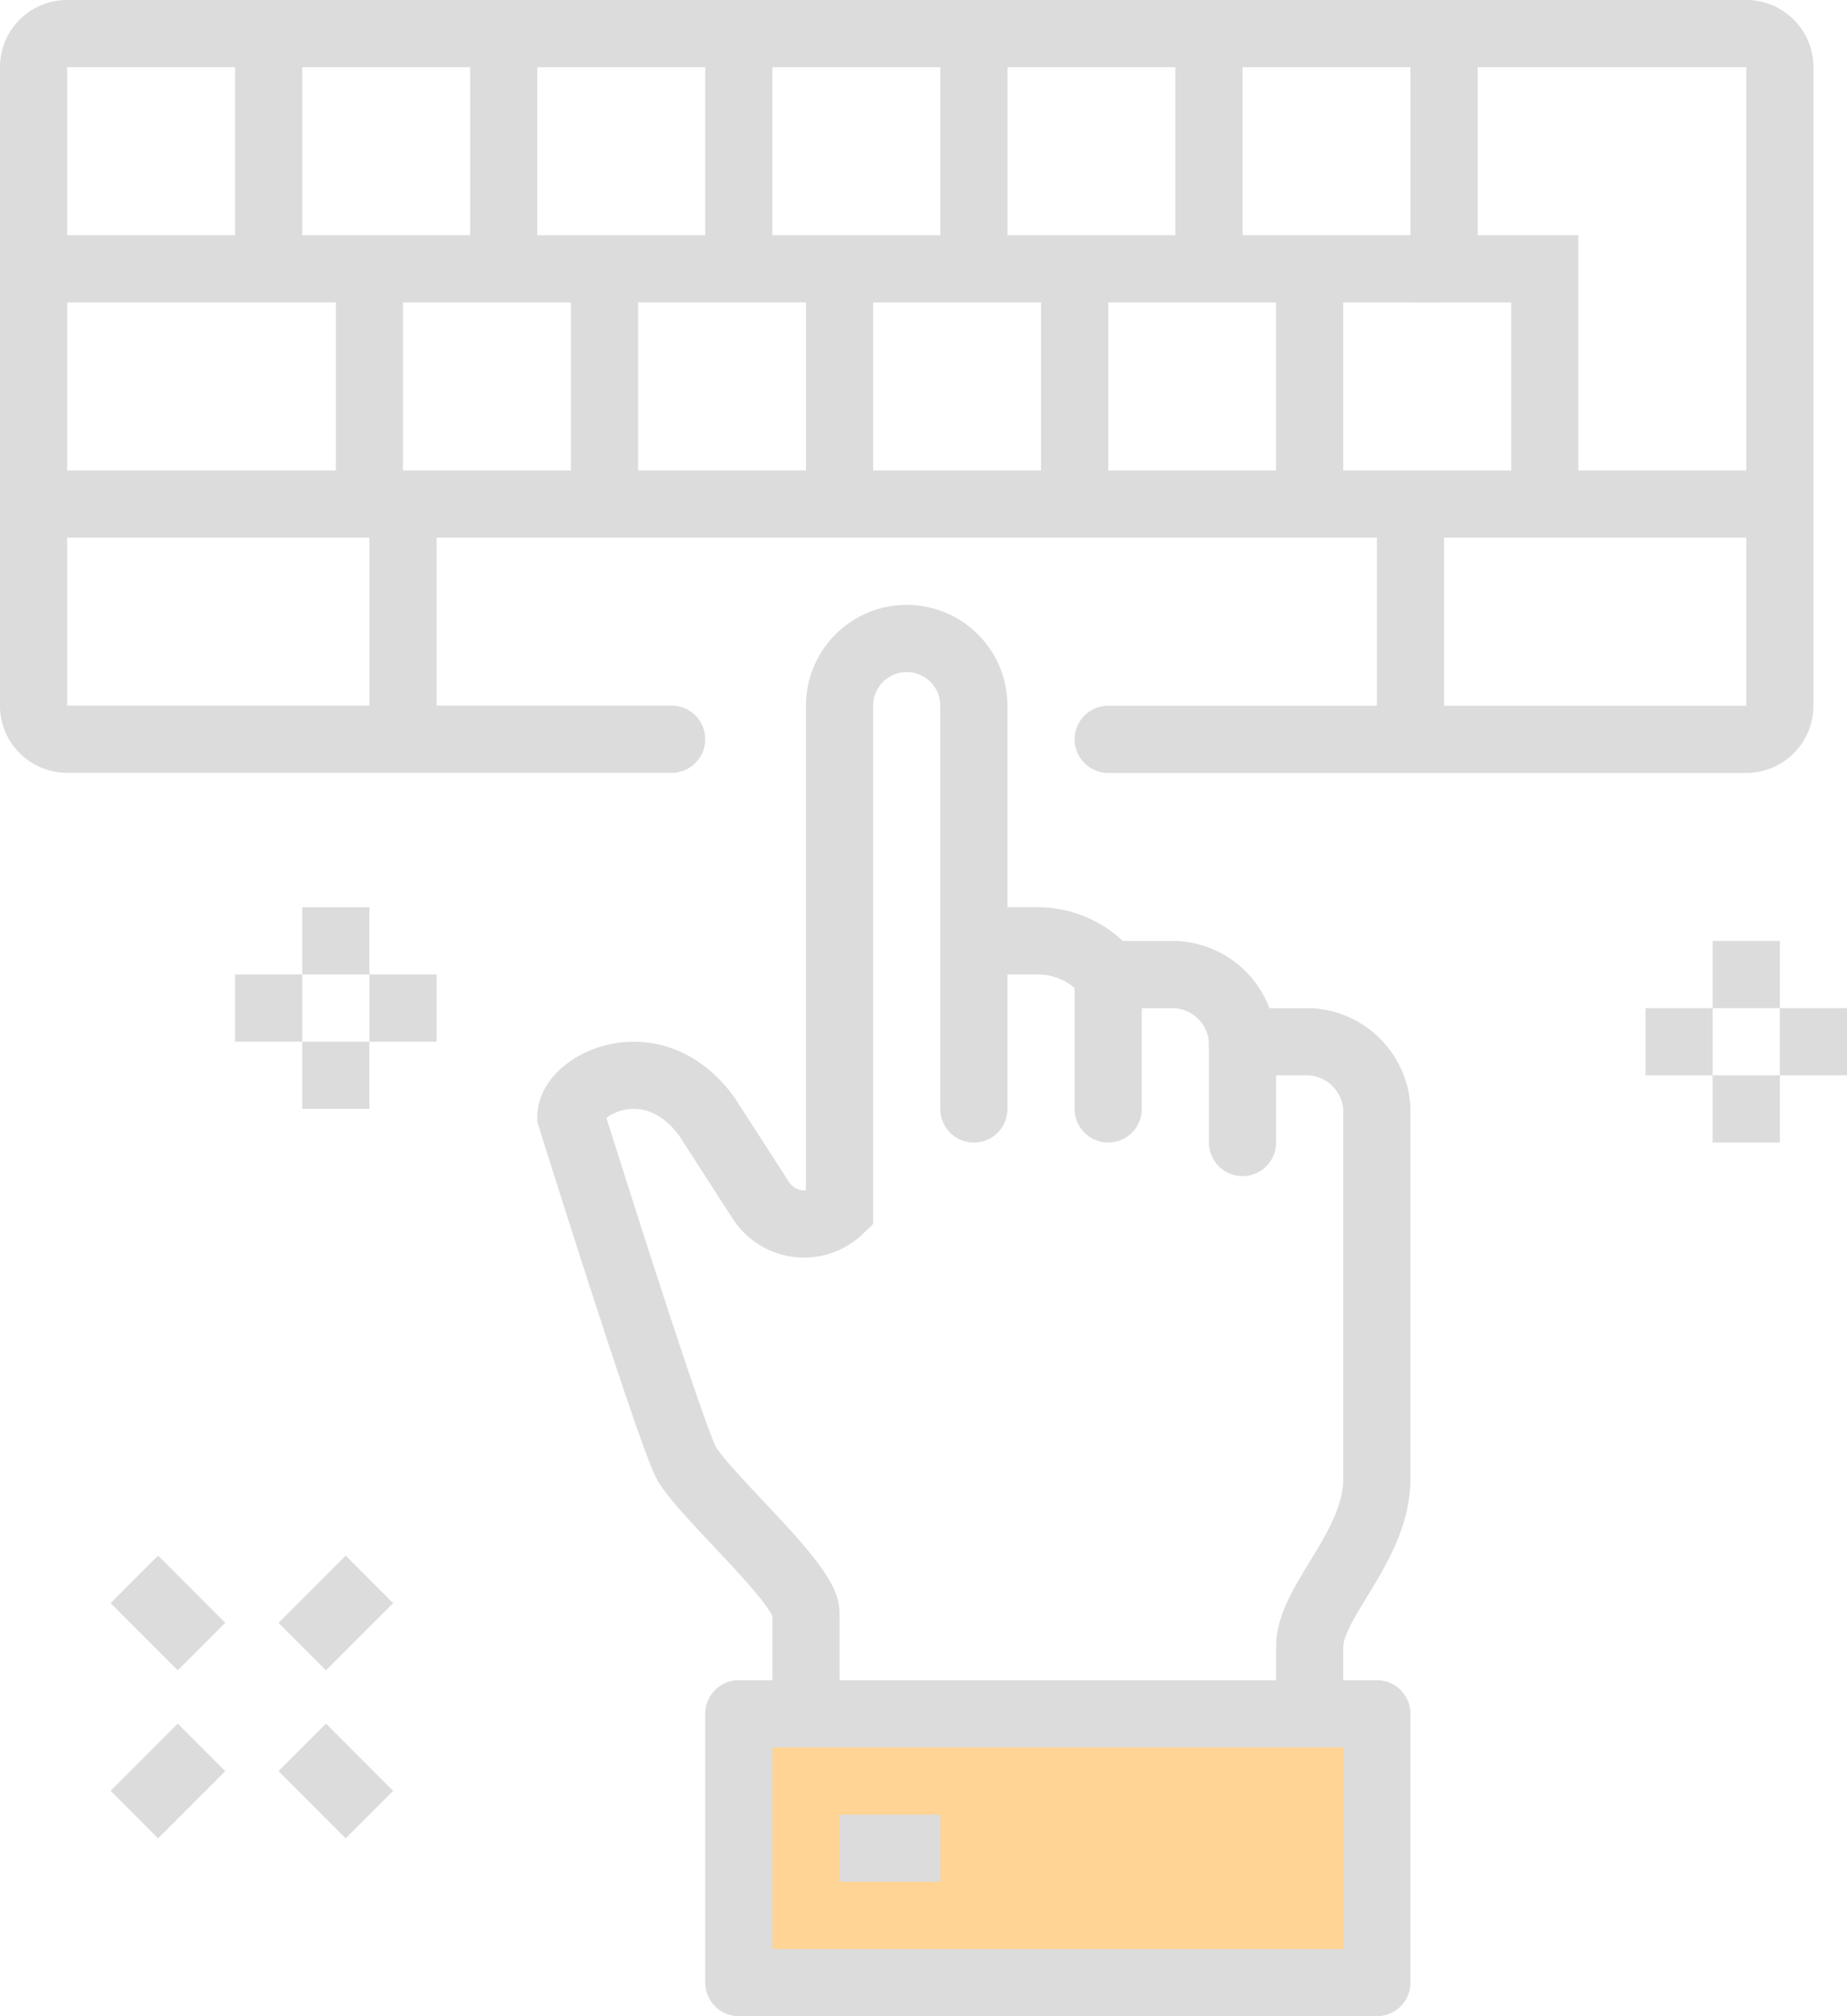 <svg xmlns="http://www.w3.org/2000/svg" width="104.311" height="113.794" viewBox="0 0 104.311 113.794"><g transform="translate(-450.681 -118.078)"><path d="M488.613,159.8H454.475a1.9,1.9,0,0,1-1.9-1.9V121.872a1.9,1.9,0,0,1,1.9-1.9H549.3a1.9,1.9,0,0,1,1.9,1.9v36.035a1.9,1.9,0,0,1-1.9,1.9H513.268" fill="none" stroke="#dcdcdc" stroke-linecap="round" stroke-miterlimit="10" stroke-width="3.793"/><line x2="79.655" transform="translate(452.578 133.251)" fill="none" stroke="#dcdcdc" stroke-miterlimit="10" stroke-width="3.793"/><line x2="98.621" transform="translate(452.578 146.527)" fill="none" stroke="#dcdcdc" stroke-miterlimit="10" stroke-width="3.793"/><path d="M532.234,119.975v13.276h5.69v13.276" fill="none" stroke="#dcdcdc" stroke-miterlimit="10" stroke-width="3.793"/><line y2="13.276" transform="translate(465.854 119.975)" fill="none" stroke="#dcdcdc" stroke-miterlimit="10" stroke-width="3.793"/><line y2="13.276" transform="translate(479.13 119.975)" fill="none" stroke="#dcdcdc" stroke-miterlimit="10" stroke-width="3.793"/><line y2="13.276" transform="translate(492.406 119.975)" fill="none" stroke="#dcdcdc" stroke-miterlimit="10" stroke-width="3.793"/><line y2="13.276" transform="translate(505.682 119.975)" fill="none" stroke="#dcdcdc" stroke-miterlimit="10" stroke-width="3.793"/><line y2="13.276" transform="translate(518.958 119.975)" fill="none" stroke="#dcdcdc" stroke-miterlimit="10" stroke-width="3.793"/><line y2="13.276" transform="translate(471.544 133.251)" fill="none" stroke="#dcdcdc" stroke-miterlimit="10" stroke-width="3.793"/><line y2="13.276" transform="translate(484.82 133.251)" fill="none" stroke="#dcdcdc" stroke-miterlimit="10" stroke-width="3.793"/><line y2="13.276" transform="translate(498.096 133.251)" fill="none" stroke="#dcdcdc" stroke-miterlimit="10" stroke-width="3.793"/><line y2="13.276" transform="translate(511.372 133.251)" fill="none" stroke="#dcdcdc" stroke-miterlimit="10" stroke-width="3.793"/><line y2="13.276" transform="translate(524.647 133.251)" fill="none" stroke="#dcdcdc" stroke-miterlimit="10" stroke-width="3.793"/><line y2="13.276" transform="translate(473.441 146.527)" fill="none" stroke="#dcdcdc" stroke-miterlimit="10" stroke-width="3.793"/><line y2="13.276" transform="translate(530.337 146.527)" fill="none" stroke="#dcdcdc" stroke-miterlimit="10" stroke-width="3.793"/><line x1="3.793" y2="3.793" transform="translate(458.268 216.7)" fill="none" stroke="#dcdcdc" stroke-miterlimit="10" stroke-width="3.793"/><line x1="3.793" y2="3.793" transform="translate(467.751 207.217)" fill="none" stroke="#dcdcdc" stroke-miterlimit="10" stroke-width="3.793"/><line x2="3.793" y2="3.793" transform="translate(467.751 216.7)" fill="none" stroke="#dcdcdc" stroke-miterlimit="10" stroke-width="3.793"/><line x2="3.793" y2="3.793" transform="translate(458.268 207.217)" fill="none" stroke="#dcdcdc" stroke-miterlimit="10" stroke-width="3.793"/><line y2="3.793" transform="translate(469.647 169.286)" fill="none" stroke="#dcdcdc" stroke-miterlimit="10" stroke-width="3.793"/><line y2="3.793" transform="translate(469.647 176.872)" fill="none" stroke="#dcdcdc" stroke-miterlimit="10" stroke-width="3.793"/><line x1="3.793" transform="translate(463.958 174.975)" fill="none" stroke="#dcdcdc" stroke-miterlimit="10" stroke-width="3.793"/><line x1="3.793" transform="translate(471.544 174.975)" fill="none" stroke="#dcdcdc" stroke-miterlimit="10" stroke-width="3.793"/><line y2="3.793" transform="translate(549.303 171.182)" fill="none" stroke="#dcdcdc" stroke-miterlimit="10" stroke-width="3.793"/><line y2="3.793" transform="translate(549.303 178.769)" fill="none" stroke="#dcdcdc" stroke-miterlimit="10" stroke-width="3.793"/><line x1="3.793" transform="translate(543.613 176.872)" fill="none" stroke="#dcdcdc" stroke-miterlimit="10" stroke-width="3.793"/><line x1="3.793" transform="translate(551.199 176.872)" fill="none" stroke="#dcdcdc" stroke-miterlimit="10" stroke-width="3.793"/><path d="M505.682,171.182h3.793a5.114,5.114,0,0,1,3.793,1.9h3.793a3.983,3.983,0,0,1,3.793,3.793h3.793a3.984,3.984,0,0,1,3.794,3.793v20.862c0,3.838-3.794,6.928-3.794,9.483v5.69" fill="none" stroke="#dcdcdc" stroke-miterlimit="10" stroke-width="3.793"/><path d="M496.2,216.7v-7.587c0-1.622-5.373-6.286-6.7-8.359-.823-1.29-6.578-19.65-6.578-19.65,0-1.834,4.646-4.18,7.682,0l3.052,4.731a2.9,2.9,0,0,0,4.439.52h0V157.907a3.794,3.794,0,0,1,3.793-3.794h0a3.794,3.794,0,0,1,3.793,3.794v22.758" fill="none" stroke="#dcdcdc" stroke-linecap="round" stroke-miterlimit="10" stroke-width="3.793"/><line y2="7.586" transform="translate(513.268 173.079)" fill="none" stroke="#dcdcdc" stroke-linecap="round" stroke-miterlimit="10" stroke-width="3.793"/><line y2="5.69" transform="translate(520.854 176.872)" fill="none" stroke="#dcdcdc" stroke-linecap="round" stroke-miterlimit="10" stroke-width="3.793"/><rect width="36.034" height="15.172" transform="translate(492.406 214.803)" fill="#ffd494" stroke="#dcdcdc" stroke-linejoin="round" stroke-width="3.793"/><line x2="5.69" transform="translate(498.096 222.389)" fill="none" stroke="#dcdcdc" stroke-miterlimit="10" stroke-width="3.793"/></g></svg>